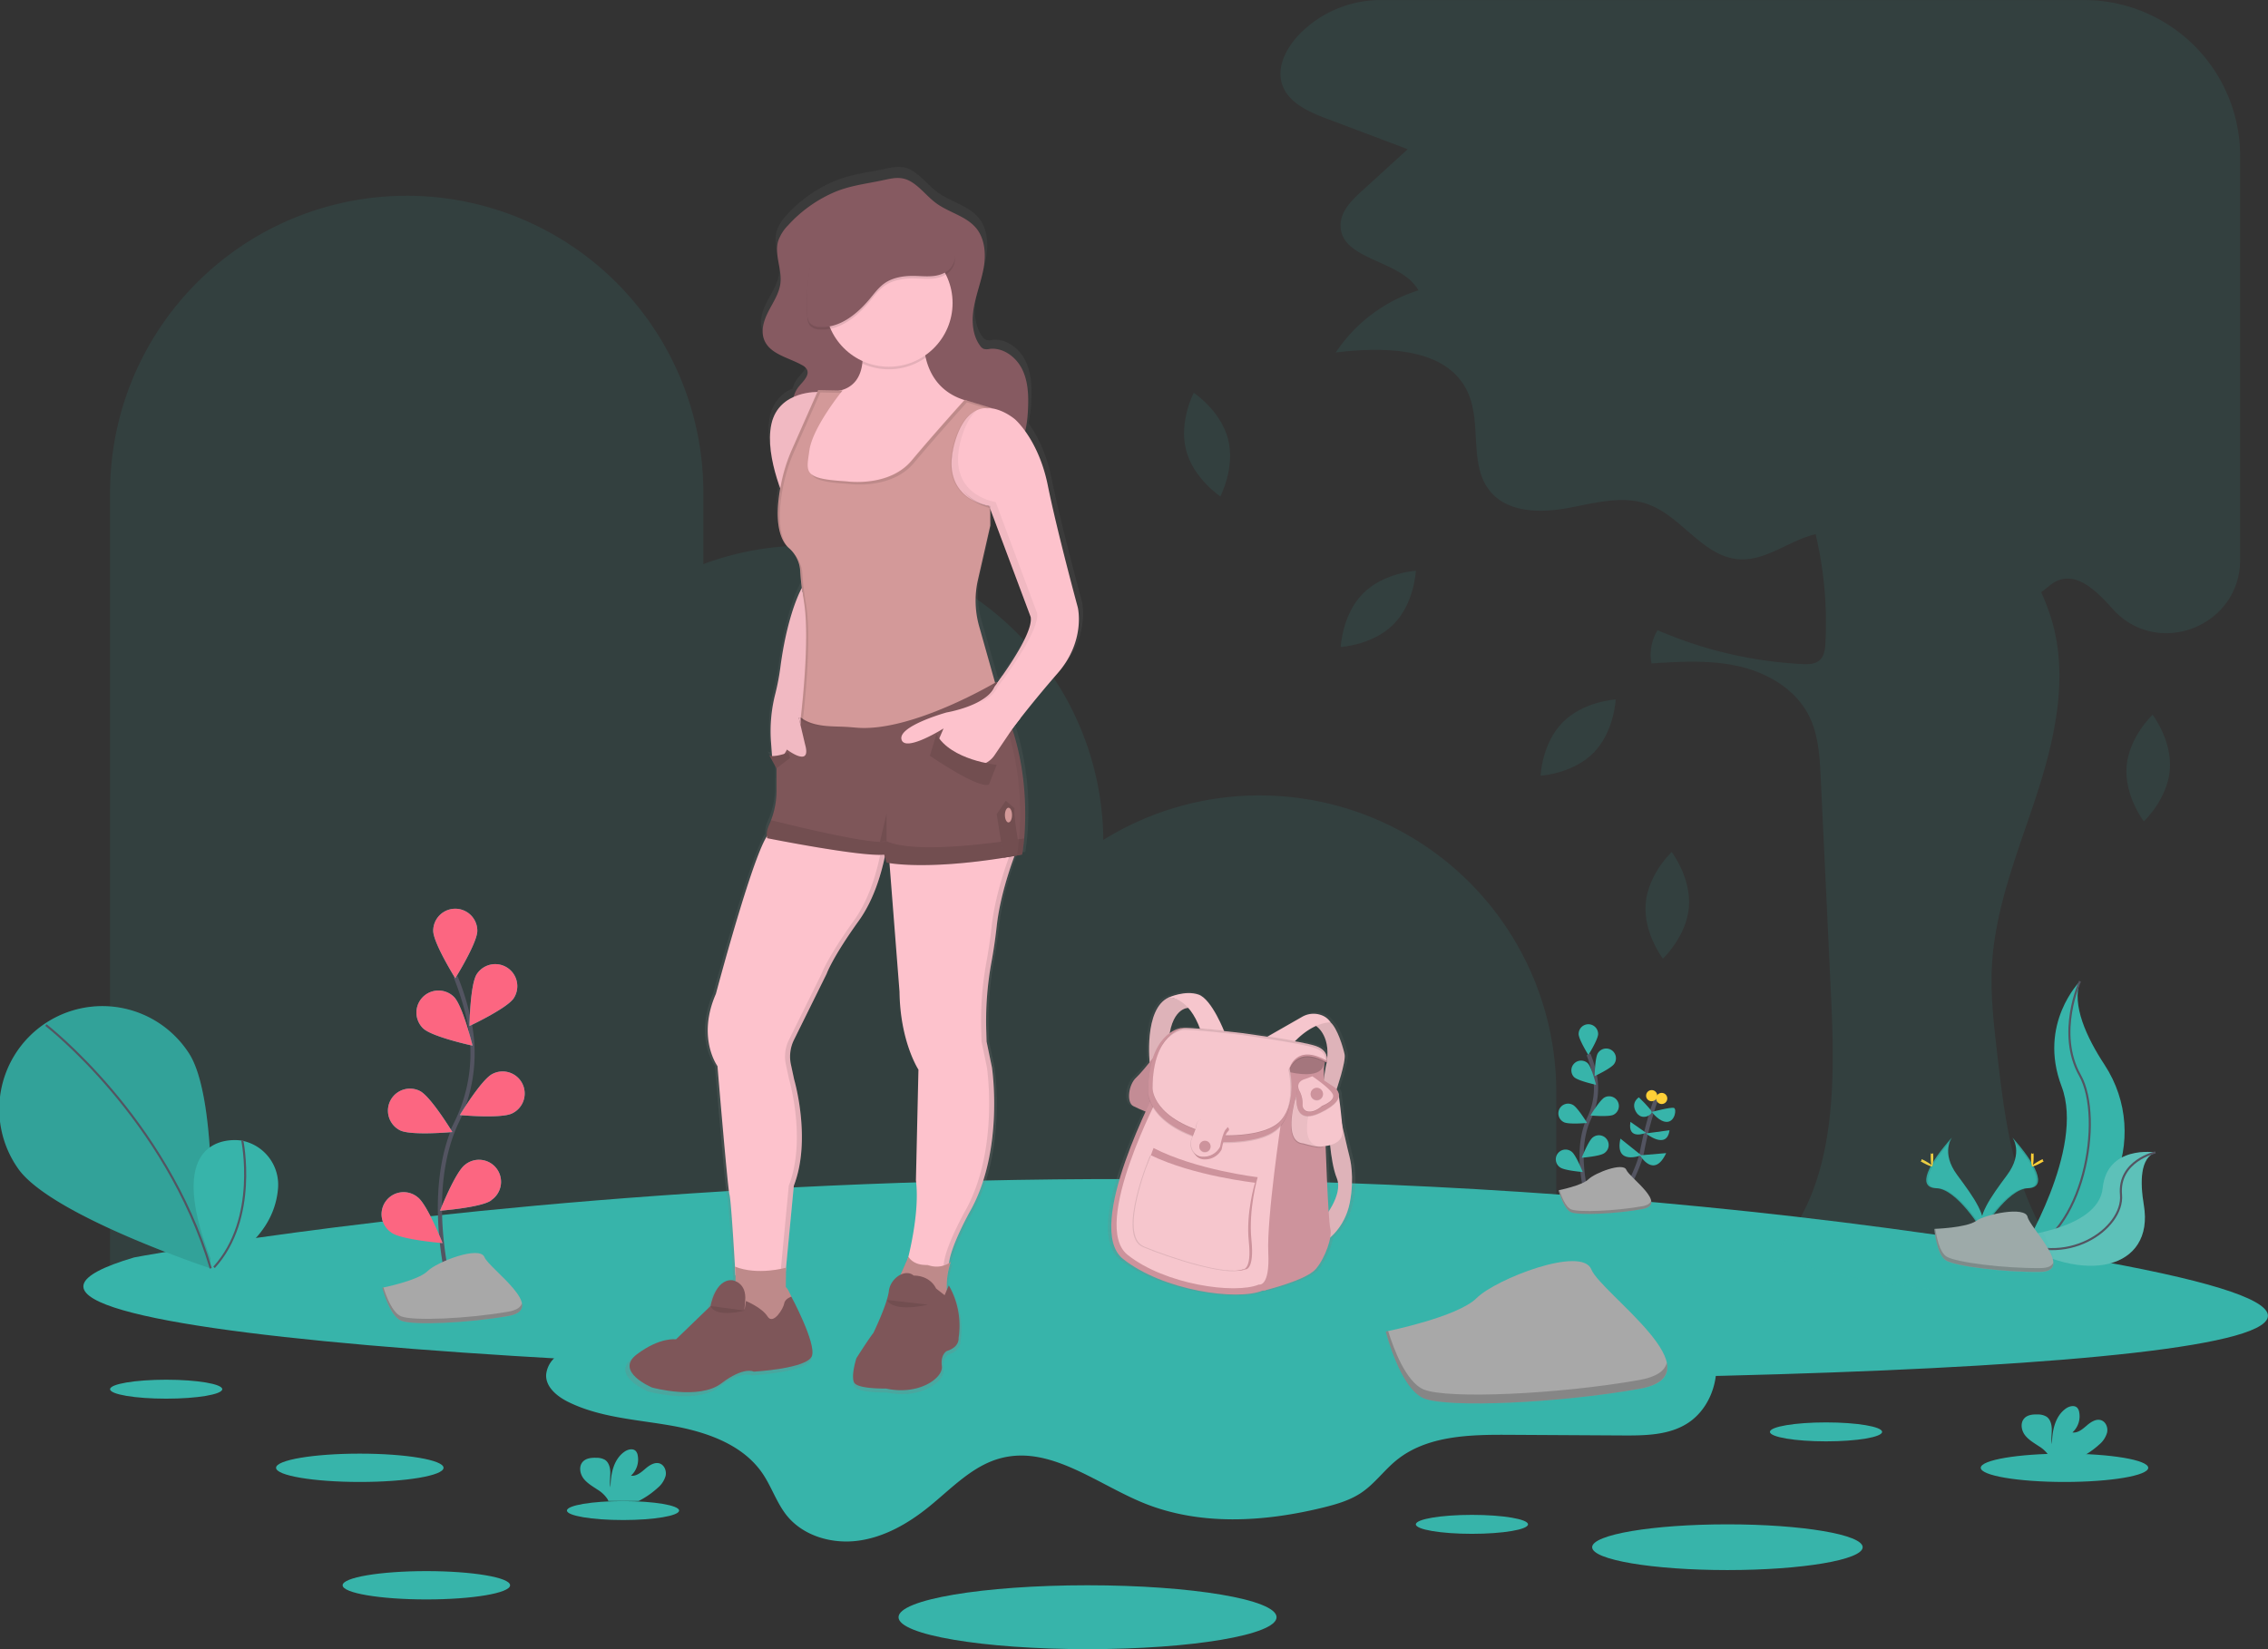 <svg id="6d8c951e-08f3-4e9b-9bbb-c5bd07483b7d" data-name="Layer 1" xmlns="http://www.w3.org/2000/svg" xmlns:xlink="http://www.w3.org/1999/xlink" width="1089.05" height="792.04" viewBox="0 0 1089.05 792.04"><rect x="0" y="0" width="1089.05" height="792.04" fill="#333333" stroke="none"/><defs><linearGradient id="dc384eb3-1ab8-4ed8-85c9-3c05fb4364da" x1="363.23" y1="724.55" x2="363.23" y2="134.03" gradientTransform="matrix(-1, 0, 0, 1, 828.87, 0)" gradientUnits="userSpaceOnUse"><stop offset="0" stop-color="gray" stop-opacity="0.25"/><stop offset="0.54" stop-color="gray" stop-opacity="0.12"/><stop offset="1" stop-color="gray" stop-opacity="0.1"/></linearGradient><linearGradient id="fe70a47d-0b65-4156-9878-337bc12fa6de" x1="646.9" y1="676.21" x2="646.9" y2="530.17" gradientTransform="matrix(1, 0, 0, 1, 0, 0)" xlink:href="#dc384eb3-1ab8-4ed8-85c9-3c05fb4364da"/></defs><title>exploring</title><path d="M660.34,436h0a141.82,141.82,0,0,0-75.07,21.37A142.43,142.43,0,0,0,442.85,316h0a142.06,142.06,0,0,0-49.64,8.9V290.43A142.43,142.43,0,0,0,250.77,148h0A142.43,142.43,0,0,0,108.34,290.43v378H802.77v-90A142.43,142.43,0,0,0,660.34,436Z" transform="translate(-55.48 -53.98)" fill="#37b4aa" opacity="0.1"/><path d="M821.67,651.45s20-31.35,22.36-44.74A172.59,172.59,0,0,1,851,581" transform="translate(-55.48 -53.98)" fill="none" stroke="#535461" stroke-miterlimit="10" stroke-width="2"/><path d="M855.54,607.78,843,608.85S849.65,620.36,855.54,607.78Z" transform="translate(-55.48 -53.98)" fill="#37b4aa"/><path d="M833.58,600.82l10,8S830.64,613.94,833.58,600.82Z" transform="translate(-55.48 -53.98)" fill="#37b4aa"/><path d="M857.15,596.8l-11.33,1.52S855.81,606.44,857.15,596.8Z" transform="translate(-55.48 -53.98)" fill="#37b4aa"/><path d="M838.4,592.78l7.48,5.25S836.8,601.89,838.4,592.78Z" transform="translate(-55.48 -53.98)" fill="#37b4aa"/><path d="M848.66,588s9.29-2.46,10.63-1.92.54,6.42-3.21,6.69S848.66,588,848.66,588Z" transform="translate(-55.48 -53.98)" fill="#37b4aa"/><path d="M842.42,581s5.89,5.62,6.16,7-4.82,4.55-7.5,0S842.42,581,842.42,581Z" transform="translate(-55.48 -53.98)" fill="#37b4aa"/><circle cx="797.92" cy="527.55" r="2.68" fill="#ffd037"/><circle cx="793.1" cy="526.21" r="2.68" fill="#ffd037"/><path d="M709.89,339.1c-10,10.11-10.61,25.61-10.61,25.61s15.49-.88,25.45-11,10.61-25.61,10.61-25.61S719.85,329,709.89,339.1Z" transform="translate(-55.48 -53.98)" fill="#37b4aa" opacity="0.1"/><path d="M625,270.09c3.53,13.75,16.47,22.3,16.47,22.3s7.23-13.73,3.71-27.48-16.48-22.29-16.48-22.29S621.5,256.35,625,270.09Z" transform="translate(-55.48 -53.98)" fill="#37b4aa" opacity="0.1"/><path d="M805.85,400.9c-10,10.11-10.62,25.61-10.62,25.61s15.49-.88,25.45-11,10.62-25.61,10.62-25.61S815.81,390.79,805.85,400.9Z" transform="translate(-55.48 -53.98)" fill="#37b4aa" opacity="0.1"/><path d="M845.7,487.92c-1.16,14.14,8.27,26.46,8.27,26.46s11.33-10.61,12.49-24.75-8.27-26.46-8.27-26.46S846.86,473.78,845.7,487.92Z" transform="translate(-55.48 -53.98)" fill="#37b4aa" opacity="0.1"/><path d="M1076.63,422c-1.16,14.14,8.28,26.46,8.28,26.46s11.32-10.61,12.48-24.75-8.27-26.46-8.27-26.46S1077.79,407.88,1076.63,422Z" transform="translate(-55.48 -53.98)" fill="#37b4aa" opacity="0.1"/><path d="M119.93,657.87s444.33-84.68,934,0S-123.37,729.56,119.93,657.87Z" transform="translate(-55.48 -53.98)" fill="#37b4aa"/><path d="M366.22,671.67c.79,10.12-9.08,17.77-18.52,21.48s-20.21,6-26.72,13.76a12.63,12.63,0,0,0-3.25,7.26c-.3,5.93,5.22,10.43,10.53,13.07,15.2,7.54,32.67,8.46,49.38,11.39s34.31,8.88,43.91,22.87C426,768,428.42,775.85,433.41,782c8,9.77,21.71,13.61,34.21,11.92s23.9-8.22,33.72-16.14c11-8.87,21.14-20,34.83-23.52,23.56-6.11,45.58,12.14,68.09,21.42,27.18,11.2,58.14,9.32,86.69,2.29,6.4-1.58,12.88-3.46,18.33-7.17,6.29-4.27,10.8-10.67,16.69-15.47,14.62-11.92,35.17-12.37,54-12.26l54.69.31c10.81.06,22.33-.08,31.37-6,9.27-6.08,14.17-17.66,13.58-28.73s-6.14-21.51-13.91-29.42c-17.27-17.58-43.33-22.58-67.75-26C680.43,637,561.25,638.33,442.59,639.68c-19.85.23-39.8.44-59.5,3.19-4.89.68-25.26,1.69-27.18,6.88C354.1,654.63,365.75,665.64,366.22,671.67Z" transform="translate(-55.48 -53.98)" fill="#37b4aa"/><ellipse cx="172.77" cy="704.93" rx="40.21" ry="6.8" fill="#37b4aa"/><ellipse cx="204.73" cy="761.35" rx="40.21" ry="6.8" fill="#37b4aa"/><ellipse cx="79.79" cy="667.18" rx="26.93" ry="4.55" fill="#37b4aa"/><ellipse cx="299.16" cy="725.47" rx="26.93" ry="4.55" fill="#37b4aa"/><ellipse cx="876.82" cy="687.68" rx="26.93" ry="4.55" fill="#37b4aa"/><ellipse cx="706.79" cy="732.09" rx="26.93" ry="4.55" fill="#37b4aa"/><ellipse cx="991.33" cy="704.93" rx="40.21" ry="6.8" fill="#37b4aa"/><ellipse cx="829.47" cy="743.07" rx="64.95" ry="10.98" fill="#37b4aa"/><ellipse cx="522.22" cy="776.69" rx="90.76" ry="15.34" fill="#37b4aa"/><path d="M1054.26,525.23s-20.33,20.33-8.85,50.49-19.68,80.34-19.68,80.34l1-.16c41.75-7.37,62.5-55.13,39.28-90.6C1057.34,552.11,1050.25,536.64,1054.26,525.23Z" transform="translate(-55.48 -53.98)" fill="#37b4aa"/><path d="M1054.26,525.23s-11.47,24.92,0,45.25,2,77.38-28.53,85.58" transform="translate(-55.48 -53.98)" fill="none" stroke="#535461" stroke-miterlimit="10"/><path d="M1090.47,607.45s-23.2-3.69-25.31,17.1-44.61,23.67-44.61,23.67l.8.53c35.08,23,68.62,14.67,63.57-15.91C1083,621.47,1083.19,610.05,1090.47,607.45Z" transform="translate(-55.48 -53.98)" fill="#37b4aa"/><path d="M1090.47,607.45s-23.2-3.69-25.31,17.1-44.61,23.67-44.61,23.67l.8.53c35.08,23,68.62,14.67,63.57-15.91C1083,621.47,1083.19,610.05,1090.47,607.45Z" transform="translate(-55.48 -53.98)" fill="#f5f5f5" opacity="0.2"/><path d="M1090.47,607.45s-18,4-16.53,20.33-26.74,36-53.39,20.44" transform="translate(-55.48 -53.98)" fill="none" stroke="#535461" stroke-miterlimit="10"/><path d="M817.38,627.68s-6.21-21.08,1.16-36.6a33.27,33.27,0,0,0,2.7-20.89,56.7,56.7,0,0,0-3-9.81" transform="translate(-55.48 -53.98)" fill="none" stroke="#535461" stroke-miterlimit="10" stroke-width="2"/><path d="M822.87,550.57c0,2.59-4.68,10.08-4.68,10.08s-4.68-7.49-4.68-10.08a4.68,4.68,0,1,1,9.36,0Z" transform="translate(-55.48 -53.98)" fill="#37b4aa"/><path d="M830.6,564.89c-1.4,2.17-9.4,5.91-9.4,5.91s.14-8.83,1.55-11a4.68,4.68,0,1,1,7.85,5.09Z" transform="translate(-55.48 -53.98)" fill="#37b4aa"/><path d="M830.26,589.35c-2.3,1.16-11.1.36-11.1.36s4.58-7.56,6.89-8.72a4.68,4.68,0,0,1,4.21,8.36Z" transform="translate(-55.48 -53.98)" fill="#37b4aa"/><path d="M825.84,607.79C823.76,609.33,815,610,815,610s3.24-8.22,5.32-9.76a4.68,4.68,0,1,1,5.56,7.52Z" transform="translate(-55.48 -53.98)" fill="#37b4aa"/><path d="M811.37,571.3c1.86,1.8,10.49,3.67,10.49,3.67s-2.11-8.58-4-10.38a4.68,4.68,0,0,0-6.52,6.71Z" transform="translate(-55.48 -53.98)" fill="#37b4aa"/><path d="M806.47,592.94c2.31,1.17,11.11.36,11.11.36s-4.59-7.55-6.89-8.71a4.68,4.68,0,1,0-4.22,8.35Z" transform="translate(-55.48 -53.98)" fill="#37b4aa"/><path d="M804.6,614.63c2.08,1.54,10.88,2.23,10.88,2.23s-3.24-8.21-5.32-9.75a4.68,4.68,0,1,0-5.56,7.52Z" transform="translate(-55.48 -53.98)" fill="#37b4aa"/><path d="M803.87,625.63s11.35-2.27,14.37-5.29,16.65-8.33,18.16-4.54,20.42,16.64,7.56,18.91-30.26,3-34,1.51S803.87,625.63,803.87,625.63Z" transform="translate(-55.48 -53.98)" fill="#a8a8a8"/><path d="M844,633.3c-12.86,2.27-30.26,3-34,1.52-2.88-1.16-4.88-6.69-5.67-9.27l-.38.08s2.27,9.08,6,10.59,21.18.76,34-1.51c3.72-.66,4.78-2.19,4.38-4.14C848,631.84,846.73,632.82,844,633.3Z" transform="translate(-55.48 -53.98)" opacity="0.2"/><path d="M720.9,693.48s34.43-6.89,43.62-16.07,50.5-25.26,55.09-13.78,62,50.51,23,57.39-91.83,9.19-103.31,4.59S720.9,693.48,720.9,693.48Z" transform="translate(-55.48 -53.98)" fill="#a8a8a8"/><path d="M842.57,716.76c-39,6.89-91.83,9.18-103.31,4.59-8.74-3.5-14.81-20.3-17.21-28.11l-1.15.24s6.89,27.54,18.36,32.13,64.28,2.3,103.31-4.59c11.26-2,14.48-6.65,13.27-12.56C854.88,712.31,851,715.28,842.57,716.76Z" transform="translate(-55.48 -53.98)" opacity="0.2"/><path d="M145.94,559.43c15.33,22.63,10.44,103.64,10.44,103.64s-77-25.5-92.38-48.13a49.49,49.49,0,1,1,81.94-55.51Z" transform="translate(-55.48 -53.98)" fill="#37b4aa"/><path d="M145.94,559.43c15.33,22.63,10.44,103.64,10.44,103.64s-77-25.5-92.38-48.13a49.49,49.49,0,1,1,81.94-55.51Z" transform="translate(-55.48 -53.98)" opacity="0.1"/><path d="M77.51,546.27s57.74,44.57,79.17,116.86" transform="translate(-55.48 -53.98)" fill="none" stroke="#535461" stroke-miterlimit="10"/><path d="M171.22,601.73s-41-7-12.95,60.91c0,0,28.49-10.86,30.71-37.88a21.56,21.56,0,0,0-17.15-22.92Z" transform="translate(-55.48 -53.98)" fill="#37b4aa"/><path d="M171.82,601.65s7.82,37.56-13.55,61" transform="translate(-55.48 -53.98)" fill="none" stroke="#535461" stroke-miterlimit="10"/><path d="M1021.79,600.3s5.49,7.19-2.54,18-14.65,20-12,26.77c0,0,12.11-20.15,22-20.43S1032.63,612.42,1021.79,600.3Z" transform="translate(-55.48 -53.98)" fill="#37b4aa"/><path d="M1021.79,600.3a9.25,9.25,0,0,1,1.12,2.26c9.62,11.3,14.74,21.85,5.5,22.11-8.62.25-19,15.65-21.43,19.54a9.3,9.3,0,0,0,.3.89s12.11-20.15,22-20.43S1032.63,612.42,1021.79,600.3Z" transform="translate(-55.48 -53.98)" opacity="0.1"/><path d="M1032,609.46c0,2.53-.29,4.58-.64,4.58s-.63-2-.63-4.58.36-1.34.71-1.34S1032,606.93,1032,609.46Z" transform="translate(-55.48 -53.98)" fill="#ffd037"/><path d="M1035.5,612.48c-2.22,1.21-4.15,1.94-4.32,1.63s1.5-1.53,3.72-2.74,1.34-.33,1.51,0S1037.72,611.27,1035.5,612.48Z" transform="translate(-55.48 -53.98)" fill="#ffd037"/><path d="M992.77,600.3s-5.49,7.19,2.53,18,14.65,20,12,26.77c0,0-12.12-20.15-22-20.43S981.92,612.42,992.77,600.3Z" transform="translate(-55.48 -53.98)" fill="#37b4aa"/><path d="M992.77,600.3a8.83,8.83,0,0,0-1.12,2.26c-9.62,11.3-14.75,21.85-5.5,22.11,8.61.25,19,15.65,21.42,19.54a9.24,9.24,0,0,1-.29.89s-12.12-20.15-22-20.43S981.92,612.42,992.77,600.3Z" transform="translate(-55.48 -53.98)" opacity="0.1"/><path d="M982.56,609.46c0,2.53.28,4.58.63,4.58s.63-2,.63-4.58-.35-1.34-.7-1.34S982.56,606.93,982.56,609.46Z" transform="translate(-55.48 -53.98)" fill="#ffd037"/><path d="M979.05,612.48c2.22,1.21,4.16,1.94,4.33,1.63s-1.5-1.53-3.72-2.74-1.35-.33-1.51,0S976.83,611.27,979.05,612.48Z" transform="translate(-55.48 -53.98)" fill="#ffd037"/><path d="M984.31,644.16s15.36-.48,20-3.77,23.63-7.23,24.78-1.95,23.08,26.29,5.74,26.43-40.29-2.7-44.91-5.51S984.31,644.16,984.31,644.16Z" transform="translate(-55.48 -53.98)" fill="#a8a8a8"/><path d="M1035.12,663c-17.34.14-40.29-2.7-44.91-5.51-3.52-2.14-4.92-9.83-5.39-13.38l-.51,0s1,12.38,5.59,15.2,27.57,5.65,44.91,5.51c5,0,6.74-1.82,6.64-4.45C1040.75,662,1038.85,663,1035.12,663Z" transform="translate(-55.48 -53.98)" opacity="0.2"/><path d="M1063.43,747.8a11.64,11.64,0,0,0,3.83-5.79c.5-2.3-.48-5-2.68-5.89-2.46-.94-5.08.76-7.08,2.49s-4.27,3.68-6.88,3.32a10.5,10.5,0,0,0,3.24-9.81,4.11,4.11,0,0,0-.9-2c-1.37-1.45-3.84-.83-5.48.32-5.2,3.66-6.65,10.72-6.68,17.08-.52-2.29-.08-4.68-.09-7s-.66-5-2.65-6.23a8,8,0,0,0-4-1c-2.34-.08-5,.15-6.54,1.86-2,2.13-1.47,5.69.25,8s4.35,3.8,6.77,5.42a15.13,15.13,0,0,1,4.84,4.61,5.06,5.06,0,0,1,.35.82h14.66A40.73,40.73,0,0,0,1063.43,747.8Z" transform="translate(-55.48 -53.98)" fill="#37b4aa"/><path d="M371.26,768.57a11.73,11.73,0,0,0,3.84-5.79c.49-2.29-.49-5-2.68-5.89-2.46-.94-5.09.77-7.08,2.49s-4.28,3.69-6.89,3.32a10.47,10.47,0,0,0,3.24-9.81,4.12,4.12,0,0,0-.9-2c-1.37-1.46-3.84-.84-5.48.31-5.2,3.66-6.65,10.73-6.67,17.08-.53-2.29-.09-4.68-.1-7s-.66-5-2.64-6.23a8,8,0,0,0-4-.94c-2.34-.09-4.94.15-6.54,1.86-2,2.12-1.47,5.68.26,8s4.35,3.81,6.76,5.42a15,15,0,0,1,4.84,4.61,4.83,4.83,0,0,1,.36.83H362.2A40.77,40.77,0,0,0,371.26,768.57Z" transform="translate(-55.48 -53.98)" fill="#37b4aa"/><path d="M272.26,675.45s-14.06-47.71,2.63-82.83a75.4,75.4,0,0,0,6.1-47.27,127.26,127.26,0,0,0-6.7-22.19" transform="translate(-55.48 -53.98)" fill="none" stroke="#535461" stroke-miterlimit="10" stroke-width="2"/><path d="M284.68,501c0,5.84-10.59,22.8-10.59,22.8s-10.59-17-10.59-22.8a10.59,10.59,0,0,1,21.18,0Z" transform="translate(-55.48 -53.98)" fill="#37b4aa"/><path d="M302.18,533.36c-3.18,4.9-21.28,13.38-21.28,13.38s.32-20,3.5-24.89a10.59,10.59,0,1,1,17.78,11.51Z" transform="translate(-55.48 -53.98)" fill="#37b4aa"/><path d="M301.41,588.7c-5.22,2.63-25.13.81-25.13.81s10.38-17.08,15.6-19.72a10.59,10.59,0,1,1,9.53,18.91Z" transform="translate(-55.48 -53.98)" fill="#37b4aa"/><path d="M291.4,630.45c-4.7,3.47-24.63,5-24.63,5s7.34-18.59,12-22.07a10.59,10.59,0,1,1,12.59,17Z" transform="translate(-55.48 -53.98)" fill="#37b4aa"/><path d="M258.67,547.87c4.19,4.08,23.73,8.3,23.73,8.3s-4.79-19.41-9-23.48a10.58,10.58,0,1,0-14.75,15.18Z" transform="translate(-55.48 -53.98)" fill="#37b4aa"/><path d="M247.58,596.84c5.22,2.64,25.13.82,25.13.82s-10.38-17.09-15.6-19.72a10.58,10.58,0,1,0-9.53,18.9Z" transform="translate(-55.48 -53.98)" fill="#37b4aa"/><path d="M243.34,645.92C248,649.4,268,651,268,651s-7.34-18.6-12-22.07a10.59,10.59,0,1,0-12.59,17Z" transform="translate(-55.48 -53.98)" fill="#37b4aa"/><path d="M284.68,501c0,5.84-10.59,22.8-10.59,22.8s-10.59-17-10.59-22.8a10.59,10.59,0,0,1,21.18,0Z" transform="translate(-55.48 -53.98)" fill="#fc6681"/><path d="M302.18,533.36c-3.18,4.9-21.28,13.38-21.28,13.38s.32-20,3.5-24.89a10.59,10.59,0,1,1,17.78,11.51Z" transform="translate(-55.48 -53.98)" fill="#fc6681"/><path d="M301.41,588.7c-5.22,2.63-25.13.81-25.13.81s10.38-17.08,15.6-19.72a10.59,10.59,0,1,1,9.53,18.91Z" transform="translate(-55.48 -53.98)" fill="#fc6681"/><path d="M291.4,630.45c-4.7,3.47-24.63,5-24.63,5s7.34-18.59,12-22.07a10.59,10.59,0,1,1,12.59,17Z" transform="translate(-55.48 -53.98)" fill="#fc6681"/><path d="M258.67,547.87c4.19,4.08,23.73,8.3,23.73,8.3s-4.79-19.41-9-23.48a10.58,10.58,0,1,0-14.75,15.18Z" transform="translate(-55.48 -53.98)" fill="#fc6681"/><path d="M247.58,596.84c5.22,2.64,25.13.82,25.13.82s-10.38-17.09-15.6-19.72a10.58,10.58,0,1,0-9.53,18.9Z" transform="translate(-55.48 -53.98)" fill="#fc6681"/><path d="M243.34,645.92C248,649.4,268,651,268,651s-7.34-18.6-12-22.07a10.59,10.59,0,1,0-12.59,17Z" transform="translate(-55.48 -53.98)" fill="#fc6681"/><path d="M239.05,672.44s17.11-3.4,21.67-7.93,25.1-12.46,27.38-6.79,30.8,24.91,11.41,28.31-45.63,4.53-51.34,2.27S239.05,672.44,239.05,672.44Z" transform="translate(-55.48 -53.98)" fill="#a8a8a8"/><path d="M299.51,683.93c-19.4,3.39-45.63,4.53-51.34,2.26-4.34-1.72-7.36-10-8.55-13.87l-.57.12s3.42,13.59,9.12,15.86,31.94,1.13,51.34-2.27c5.59-1,7.19-3.28,6.59-6.2C305.62,681.73,303.67,683.2,299.51,683.93Z" transform="translate(-55.48 -53.98)" opacity="0.2"/><path d="M1131.16,129V322.77c0,32.12-39.65,47.57-61.17,23.72l-.51-.56c-6.94-7.77-16.44-17.22-26-13.08-3,1.27-5.22,3.69-7.86,5.53a114.57,114.57,0,0,1,4.93,13c8.25,27.32,1.82,56.84-7,84s-20.08,54.06-21.59,82.57c-.72,13.69.85,27.39,2.41,41,3,25.86,6.07,52.22,16.88,75.9,5.92,13,14.29,26.06,12.52,40.19A408.78,408.78,0,0,1,906,657.54c30.86-31.07,30.82-80.37,28.76-124.11q-2.47-52.84-5-105.7c-.48-10.32-1.06-21-5.77-30.2C917.6,385,904.28,377.14,890.56,374s-28-2.29-42.07-1.4a22.53,22.53,0,0,1,2.93-15.95,200.58,200.58,0,0,0,69.29,16.25c3,.15,6.37.12,8.6-1.91s2.57-5.38,2.71-8.4a183.89,183.89,0,0,0-4.72-52.06c-.77.19-1.54.38-2.31.62-11.76,3.56-22.41,12.35-34.66,11.42-17.12-1.3-27.27-20.48-43.4-26.37-12.36-4.52-25.95-.53-38.9,1.82s-28.3,2.19-36.81-7.85c-10.74-12.68-4-32.79-11-47.89-9.89-21.5-39.83-21.9-63.33-19a74.5,74.5,0,0,1,39.69-29.86c-8.32-14.93-37.56-14.26-37.39-31.35.06-6.63,5.34-11.9,10.24-16.37l22-20.06-38.93-14.7c-8.72-3.29-18.46-7.61-21.37-16.46-2.84-8.68,2.32-18,8.74-24.51l.17-.16A54.56,54.56,0,0,1,718.74,54h337.43A75,75,0,0,1,1131.16,129Z" transform="translate(-55.48 -53.98)" fill="#37b4aa" opacity="0.1"/><path d="M366.76,722.28s22.91,6.29,33.95-2.07,15.82-5.67,15.82-5.67,26.31-1.46,28.47-7.67-10.09-28.81-10.09-28.82c-.88-1.95-2.14-4.55-2.72-4.55l.12-9.53h0l3.81-39.86c8.8-22.55.16-51.7.16-51.7l-1.57-7.23a18.14,18.14,0,0,1,1.49-12l16-32.15a47.75,47.75,0,0,1,3-6.15c1-1.84,2.33-4.11,4-6.83.49-.77,1-1.59,1.56-2.44,1.94-3,4.29-6.42,7.12-10.35,7.08-9.8,10.8-22,12.72-31.1l.85,2.83h0l.14,0h0l.23,0h0l.32.06h.06l.41.06h.08l.08,0,4.91,62.54c.31,24.39,9.26,37.89,9.26,37.89l-1.24,53.84c1.69,13-2,30.27-3.69,37.16l-3.88,8.74a10.52,10.52,0,0,0-5.7,7.94c-.77,6.45-7.56,20.35-7.56,20.35C472.39,699,466.68,708,466.68,708s-2.78,8.59-1.08,11.81,15.58,2.92,15.58,2.92c15.9,3.52,28.09-5.07,27.32-10.9s2.46-7.36,2.46-7.36c6.33-2,5.71-6.29,5.71-6.29a39.35,39.35,0,0,0-4.78-25.62l-1,2.32a35,35,0,0,1,1.91-13.67c-.2.14-.39.28-.59.4l-.18.12-.06,0c1-8.79,10.24-25.09,10.24-25.09,17-29.76,10.8-70.11,10.8-70.11L530.41,554l-.15-4.74a158,158,0,0,1,2.51-33.78c.91-4.93,1.85-10.89,2.58-17.47,1.52-13.88,6.44-28.2,8.7-34.26l.68-.12.09,0,2.8-.49.18,0s.54-2.93,1-7.92c.27-3.18.49-7.21.49-11.84a133.05,133.05,0,0,0-6.32-41.23l.5-.74s1.22-1.64,3.43-4.49v0c4.08-5.17,10.41-13,18.23-21.91,14-15.95,9.87-32.11,9.87-32.11s-10.08-37-14.61-59.32c-2.57-12.68-7.41-21.32-11.11-26.42a52,52,0,0,0,1.4-10.71c.31-6.6.07-13.48-2.89-19.4s-9.29-10.62-15.89-9.82a6.1,6.1,0,0,1-2.85,0,4.29,4.29,0,0,1-1.87-1.64c-3.87-5.32-4.12-12.48-2.92-18.94s3.68-12.64,4.78-19.12.61-13.67-3.52-18.8c-4.84-6-13.29-7.72-19.59-12.24-4.42-3.18-7.74-7.75-12.4-10.56s-9-1.75-14.09-.68c-8.52,1.79-16.61,2.61-24.66,6.28a65.63,65.63,0,0,0-21.5,15.63,20.52,20.52,0,0,0-4.79,7.57c-2,6.62,1.91,13.68,1.09,20.54-.58,4.86-3.45,9.1-5.73,13.44s-4,9.5-2.22,14.06c2.8,7.09,12,8.6,18.62,12.38a5.63,5.63,0,0,1,2.21,1.91c1.64,2.87-1.72,5.85-3.83,8.4a12.66,12.66,0,0,0-2.51,5.09,18.21,18.21,0,0,0-10.9,13.16c-2.26,10.1,1.21,22.85,4.27,31.27-3.34,18.77,1,26.17,4.2,29a16,16,0,0,1,5.58,11l0,.35c.21,3.42.57,6.81,1.05,10.2h0c-.11-.79-.22-1.63-.28-2-2.62,4.85-7.6,17.22-10.41,38a114.27,114.27,0,0,1-2.54,13.25,72.69,72.69,0,0,0-2.13,23.69l.51,6.75a2,2,0,0,1-1.36-.45l3.52,6.45V432a40.16,40.16,0,0,1-2.67,14.34c-.25.67-.53,1.33-.82,2a11.67,11.67,0,0,0-1.18,5.9C415.37,465.81,398,530.84,398,530.84c-9.42,21.32.77,35.13.77,35.13s4.94,59.37,5.86,62.43,2.93,39.27,2.93,39.27h0c0,1,0,1.94,0,2.88a7.2,7.2,0,0,0-1.71-.5c-8.26-.46-10.5,12.58-10.5,12.58l-16.89,16.18s-7.72-1.3-19.06,7.21S366.76,722.28,366.76,722.28ZM535.4,379.2l0-.18-.46.27h0l-.19.11-.09,0h0L526.8,352a45.53,45.53,0,0,1-.58-22.6l6-26.36h0V296.7l19.13,51C552.62,354.53,541.26,371.18,535.4,379.2Z" transform="translate(-55.48 -53.98)" fill="url(#dc384eb3-1ab8-4ed8-85c9-3c05fb4364da)"/><path d="M543.77,462.1s-7.73,18.78-9.7,36.81c-.71,6.49-1.63,12.38-2.53,17.25a156.72,156.72,0,0,0-2.46,33.36l.14,4.69,2.58,12.42s6.06,39.84-10.6,69.23c0,0-9.85,17.57-10.15,25.91l-6.67,2.57-13.48-3.79s6.51-23.33,4.39-39.69l1.21-53.17s-8.78-13.33-9.09-37.42l-5.15-66Z" transform="translate(-55.48 -53.98)" fill="#fdc2cc"/><path d="M482.26,452.71s-1.66,25.75-14.39,43.47-15.44,25.45-15.44,25.45l-15.69,31.75a18.13,18.13,0,0,0-1.47,11.86l1.54,7.14s8.49,28.79-.15,51.06l-4.09,43H408.64s-2-35.75-2.88-38.78S400,566,400,566s-10-13.63-.76-34.69c0,0,20.91-78.78,26.51-77.41S482.26,452.71,482.26,452.71Z" transform="translate(-55.48 -53.98)" fill="#fdc2cc"/><g opacity="0.1"><path d="M434.39,572.38l-1.54-7.14a18.07,18.07,0,0,1,1.47-11.86L450,521.63s2.72-7.72,15.45-25.45c12.23-17,14.24-41.48,14.38-43.36l2.43-.11s-1.66,25.75-14.39,43.47-15.44,25.45-15.44,25.45l-15.69,31.75a18.13,18.13,0,0,0-1.47,11.86l1.54,7.14s8.49,28.79-.15,51.06l-4.09,43h-2.42l4.09-43C442.87,601.17,434.39,572.38,434.39,572.38Z" transform="translate(-55.48 -53.98)"/></g><path d="M508.62,661.77c.3-8.34,10.15-25.91,10.15-25.91,16.67-29.39,10.61-69.23,10.61-69.23l-2.58-12.42-.15-4.69a157.38,157.38,0,0,1,2.47-33.36c.89-4.87,1.82-10.76,2.53-17.25,1.89-17.36,9.12-35.41,9.66-36.73l2.46-.08s-7.73,18.78-9.7,36.81c-.71,6.49-1.63,12.38-2.53,17.25a156.72,156.72,0,0,0-2.46,33.36l.14,4.69,2.58,12.42s6.06,39.84-10.6,69.23c0,0-9.85,17.57-10.15,25.91l-6.67,2.57L503,664Z" transform="translate(-55.48 -53.98)" opacity="0.1"/><path d="M500.9,661.46A11.58,11.58,0,0,0,512,660.1a35.59,35.59,0,0,0-.9,20c2.72,10.9-25.46-8.79-25.46-8.79l6.07-13.75S493.93,661.92,500.9,661.46Z" transform="translate(-55.48 -53.98)" fill="#d39999"/><path d="M503,662.07a11.24,11.24,0,0,0,8.95-2,35.59,35.59,0,0,0-.9,20c2.72,10.9-25.46-8.79-25.46-8.79l6.07-13.75s1.75,3.35,6.88,3.87C500,661.58,501.52,661.79,503,662.07Z" transform="translate(-55.48 -53.98)" opacity="0.1"/><polygon points="381.49 352.61 393.26 352.61 393.26 285.81 384.43 284.22 381.49 352.61" fill="#fdc2cc"/><polygon points="381.49 352.61 393.26 352.61 393.26 285.81 384.43 284.22 381.49 352.61" opacity="0.05"/><path d="M494.23,666.61s7.42-.45,10.76,6.21l4.09,3.19,2-4.7a39.05,39.05,0,0,1,4.69,25.3s.61,4.24-5.6,6.21c0,0-3.18,1.52-2.43,7.27s-11.21,14.24-26.81,10.76c0,0-13.64.3-15.3-2.88s1.06-11.67,1.06-11.67,5.6-8.88,8.18-12.17c0,0,6.66-13.73,7.42-20.09S490.29,663.13,494.23,666.61Z" transform="translate(-55.48 -53.98)" fill="#7e5659"/><path d="M432.8,672.22l.12-9.41s-13.55,3.88-24.52-.51c0,0,.92,9.46-.6,10.75s5.08,13.48,5.08,13.48l7.37,7.73,12.67-4.62,3.44-10.83S433.71,672.22,432.8,672.22Z" transform="translate(-55.48 -53.98)" fill="#d39999"/><path d="M432.8,672.22l.12-9.41s-13.55,3.88-24.52-.51c0,0,.92,9.46-.6,10.75s5.08,13.48,5.08,13.48l7.37,7.73,12.67-4.62,3.44-10.83S433.71,672.22,432.8,672.22Z" transform="translate(-55.48 -53.98)" opacity="0.1"/><path d="M407,668.81s7.2.83,6.29,10,.38,0,.38,0,7.65,3.1,10.37,7.42,7.65-3.86,8-6.21,3.43-3.31,3.43-3.31,12,22.32,9.9,28.46-27.95,7.57-27.95,7.57-4.69-2.65-15.53,5.61-33.32,2-33.32,2-18.33-7.65-7.2-16,18.71-7.13,18.71-7.13l16.59-16S398.86,668.36,407,668.81Z" transform="translate(-55.48 -53.98)" fill="#7e5659"/><path d="M493,141.27c4.58,2.77,7.84,7.29,12.18,10.42,6.18,4.47,14.47,6.13,19.23,12.09,4,5.07,4.53,12.17,3.45,18.57s-3.51,12.5-4.69,18.88-.93,13.45,2.87,18.7a4.15,4.15,0,0,0,1.83,1.62,6,6,0,0,0,2.8,0c6.48-.78,12.69,3.85,15.6,9.7s3.14,12.64,2.84,19.16c-.25,5.35-.85,10.81-3.2,15.62-4,8.18-12.35,13.24-20.59,17.11a159.08,159.08,0,0,1-16.44,6.64c-3.84,1.31-7.91,2.48-11.91,1.79-6.85-1.18-11.7-7.4-18.2-9.85-5.33-2-11.24-1.28-16.91-.78-4.83.42-10.36.42-13.68-3.11-4.27-4.54-2.35-11.85-.17-17.68a12.6,12.6,0,0,1-8.9-20.58c2.07-2.52,5.36-5.46,3.75-8.3a5.58,5.58,0,0,0-2.16-1.89c-6.54-3.73-15.53-5.22-18.28-12.22-1.77-4.51-.05-9.6,2.18-13.89s5.05-8.47,5.62-13.27c.81-6.78-3-13.75-1.07-20.29a20.34,20.34,0,0,1,4.7-7.47,64.68,64.68,0,0,1,21.11-15.44c7.91-3.62,15.85-4.43,24.21-6.2C484.11,139.54,488.26,138.41,493,141.27Z" transform="translate(-55.48 -53.98)" fill="#865a61"/><path d="M448.73,242.23s-19.19-1-22.82,15.35,7.87,39.79,7.87,39.79Z" transform="translate(-55.48 -53.98)" fill="#fdc2cc"/><path d="M448.73,242.23s-19.19-1-22.82,15.35,7.87,39.79,7.87,39.79Z" transform="translate(-55.48 -53.98)" opacity="0.05"/><path d="M436.51,290.91l7.27,5.76,33.94,1.51,21.17-14.54,21.55-37c-13.18-3.36-18.5-12.45-20.48-21a45.92,45.92,0,0,1-.43-17.51s-34.54-17.88-30.3,10a37.23,37.23,0,0,1,.32,10.37c-2,16.34-17.87,13.27-17.87,13.27l-6.08,9.39-7,23Z" transform="translate(-55.48 -53.98)" fill="#fdc2cc"/><path d="M469.23,218.19a37.23,37.23,0,0,1,.32,10.37A30.63,30.63,0,0,0,500,225.71a45.92,45.92,0,0,1-.43-17.51S465,190.32,469.23,218.19Z" transform="translate(-55.48 -53.98)" opacity="0.1"/><circle cx="426.81" cy="145.53" r="30.6" fill="#fdc2cc"/><path d="M460.65,285.07c.73.05,1.47.12,2.2.19,4,.4,20.77,1.3,30.32-10.1,10.68-12.76,24.9-28.52,25.48-29.16a0,0,0,0,1,0,0l14.47,4.38s-11.45-4.08-19.08,17.22A22.11,22.11,0,0,0,521.54,293a23,23,0,0,0,9.46,4,.05.05,0,0,1,0,.05v9.35h0l-5.92,26a45.23,45.23,0,0,0,.56,22.32l9,31.9s0,0,0,.05c-1.36.94-57.37,39-94.78,12.73a0,0,0,0,1,0,0c.14-1.14,4.76-38.58,1.56-56.9a126.89,126.89,0,0,1-1.68-14.16c0-.12,0-.23,0-.35a16,16,0,0,0-5.48-10.83c-3.37-3-7.94-11-3.43-32.24a78.09,78.09,0,0,1,5-15.27l12.54-28.35a.05.05,0,0,1,.05,0l11.56.23a0,0,0,0,1,0,.07c-1,1.25-14.41,18-15.86,28.79C442.69,280.66,440.94,283.81,460.65,285.07Z" transform="translate(-55.48 -53.98)" fill="#d39999"/><path d="M542.86,255.36s11.31,9.7,15.75,31.71S573,345.65,573,345.65s4,16-9.7,31.71-22.82,28.08-22.82,28.08l-9,13.29a11.29,11.29,0,0,1-6.5,4.59c-4.12,1.09-10.43,1.87-15.91-1.13a9.27,9.27,0,0,1-4.05-11.7l1.95-4.65s-18.58,11.72-20.19,5.25,21.61-12.92,21.61-12.92,19.19-3.23,23-12.32c0,0,20.6-26.46,19-35.55L530.44,297s-24.76-3.28-16.27-31.23S542.86,255.36,542.86,255.36Z" transform="translate(-55.48 -53.98)" fill="#fdc2cc"/><path d="M423.89,456.54s45.45,9.09,56.15,7.88l1.15,3.84s17.26,3.86,56.25-2.33q3.82-.6,7.94-1.35l.91-.16s.54-2.89,1-7.82c.94-11.18,1.27-32.83-6.6-55l-6.57-20.2s-40.53,24.3-67.37,22.06c-2.39-.2-4.78-.39-7.17-.48-5.51-.2-14,0-19.58-4.44l-11.64,2V433.7a39.81,39.81,0,0,1-2.63,14.16c-.25.66-.51,1.31-.8,2C423.94,452,423.31,454.4,423.89,456.54Z" transform="translate(-55.48 -53.98)" fill="#7e5659"/><path d="M481.19,458v10.3s19.86,4.44,65.1-3.84c0,0,.54-2.89,1-7.82C533.36,458.83,495.08,464.19,481.19,458Z" transform="translate(-55.48 -53.98)" opacity="0.1"/><path d="M423.89,456.54s45.45,9.09,56.15,7.88l1.15,3.84V458c-5.17,2.14-42.13-6.76-55.51-10.1-.25.66-.51,1.31-.8,2C423.94,452,423.31,454.4,423.89,456.54Z" transform="translate(-55.48 -53.98)" opacity="0.1"/><path d="M534.07,445l3.37,20.9q3.82-.6,7.94-1.35c-1-6.11-3.35-20-2.72-22.38l-4.24-3.63Z" transform="translate(-55.48 -53.98)" fill="#7e5659"/><path d="M534.07,445l3.37,20.9q3.82-.6,7.94-1.35c-1-6.11-3.35-20-2.72-22.38l-4.24-3.63Z" transform="translate(-55.48 -53.98)" opacity="0.1"/><g opacity="0.05"><path d="M464.27,403.46c-2.39-.2-4.77-.39-7.17-.48-5.35-.19-13.53,0-19.1-4.1l1.95-.34c5.57,4.43,14.07,4.24,19.58,4.44,2.39.09,4.78.28,7.17.48.78.07,1.58.11,2.39.13A45.13,45.13,0,0,1,464.27,403.46Z" transform="translate(-55.48 -53.98)"/><path d="M535,465.93q3.83-.6,7.94-1.35l.91-.16s.53-2.89,1-7.82c.94-11.18,1.27-32.83-6.61-55l-6.18-19c1.32-.74,2-1.18,2-1.18l6.57,20.2c7.87,22.17,7.54,43.82,6.6,55-.41,4.93-1,7.82-1,7.82l-.91.16q-4.11.75-7.94,1.35c-18.21,2.89-31.68,3.59-40.87,3.51A256.12,256.12,0,0,0,535,465.93Z" transform="translate(-55.48 -53.98)"/><path d="M477.61,464.42l0,.11-1.31,0C476.81,464.49,477.23,464.46,477.61,464.42Z" transform="translate(-55.48 -53.98)"/></g><ellipse cx="484.25" cy="391.45" rx="1.71" ry="3.53" fill="#d39999"/><path d="M430.27,373.94c2.76-20.56,7.65-32.78,10.22-37.56.11.66.37,2.77.48,3.43.53,3,.07,6.79.23,10.61L438.63,397l3.44,14.54c3.23,11.51-8.74,2.42-8.74,2.42-2.48,5.46-7,4.85-7,4.85l-.62-8.34a72,72,0,0,1,2.09-23.4A113.57,113.57,0,0,0,430.27,373.94Z" transform="translate(-55.48 -53.98)" fill="#fdc2cc"/><path d="M430.27,373.94c2.76-20.56,7.65-32.78,10.22-37.56.11.66.37,2.77.48,3.43.53,3,.07,6.79.23,10.61L438.63,397l3.44,14.54c3.23,11.51-8.74,2.42-8.74,2.42-2.48,5.46-7,4.85-7,4.85l-.62-8.34a72,72,0,0,1,2.09-23.4A113.57,113.57,0,0,0,430.27,373.94Z" transform="translate(-55.48 -53.98)" opacity="0.05"/><path d="M545.38,399c-2.18,2.81-3.37,4.43-3.37,4.43l-9,13.29a11.27,11.27,0,0,1-6.49,4.59c-4.12,1.09-10.44,1.87-15.91-1.13a9.25,9.25,0,0,1-4.05-11.7l2-4.65s-18.58,11.72-20.2,5.26,21.61-12.93,21.61-12.93,19.19-3.23,23-12.32c0,0,1.68-2.16,4-5.45" transform="translate(-55.48 -53.98)" fill="#fdc2cc"/><path d="M534.07,421.3s-22-2.13-28.93-14.7L502,416.94s23,15.92,28.33,13.86Z" transform="translate(-55.48 -53.98)" fill="#7e5659"/><path d="M534.07,421.3s-22-2.13-28.93-14.7L502,416.94s23,15.92,28.33,13.86Z" transform="translate(-55.48 -53.98)" opacity="0.1"/><path d="M434.05,415.44s-7.69,2.72-9.2,1.21l3.46,6.36,6.53-5Z" transform="translate(-55.48 -53.98)" fill="#7e5659"/><path d="M434.05,415.44s-7.69,2.72-9.2,1.21l3.46,6.36,6.53-5Z" transform="translate(-55.48 -53.98)" opacity="0.1"/><polygon points="425.71 403.98 425.71 390.69 422.55 404.3 425.71 403.98" opacity="0.1"/><path d="M512.35,183.36c-1.85,2.6-5.07,3.93-8.24,4.34s-6.38.06-9.58,0c-5-.09-10.34.68-14.45,3.63-2.62,1.88-4.58,4.51-6.63,7-6.2,7.58-14.81,14.66-24.57,13.87a6.34,6.34,0,0,1-4.56-1.93,7.23,7.23,0,0,1-1.17-4.14,95.24,95.24,0,0,1,.59-18.72,39.23,39.23,0,0,1,2.84-11.16,37.74,37.74,0,0,1,6.79-9.71,41.6,41.6,0,0,1,11.87-9.51c4.57-2.27,9.92-3.25,14.84-1.91,5.84,1.59,10.4,6.16,16,8.52C502.43,166.35,519.34,173.5,512.35,183.36Z" transform="translate(-55.48 -53.98)" opacity="0.1"/><path d="M512.35,182.14c-1.85,2.61-5.07,3.93-8.24,4.35s-6.38.06-9.58,0c-5-.08-10.34.69-14.45,3.63-2.62,1.89-4.58,4.52-6.63,7-6.2,7.57-14.81,14.66-24.57,13.87a6.34,6.34,0,0,1-4.56-1.93,7.24,7.24,0,0,1-1.17-4.15,95.17,95.17,0,0,1,.59-18.71,39.23,39.23,0,0,1,2.84-11.16,37.74,37.74,0,0,1,6.79-9.71,41.6,41.6,0,0,1,11.87-9.51c4.57-2.27,9.92-3.25,14.84-1.91,5.84,1.59,10.4,6.16,16,8.52C502.43,165.13,519.34,172.29,512.35,182.14Z" transform="translate(-55.48 -53.98)" fill="#865a61"/><polygon points="384.47 344.56 384.39 348.22 383.57 344.72 384.47 344.56" fill="#fdc2cc"/><polygon points="384.47 344.56 384.39 348.22 383.57 344.72 384.47 344.56" opacity="0.05"/><g opacity="0.05"><path d="M517.29,263.82c-8.49,27.95,16.27,31.23,16.27,31.23l19.9,53.33c1.61,9.09-19,35.55-19,35.55-1.43,3.4-5,6-8.93,7.87a13.89,13.89,0,0,0,5.3-5.81s20.6-26.46,19-35.55l-19.89-53.33s-24.76-3.28-16.27-31.23c2.84-9.34,7-13.59,11.25-15.12C522,253.11,519.31,257.17,517.29,263.82Z" transform="translate(-55.48 -53.98)"/></g><g opacity="0.1"><path d="M517.7,289.22a21,21,0,0,0,4,3.8,22.89,22.89,0,0,0,9.46,4,0,0,0,0,1,0,0v1a22.83,22.83,0,0,1-8.59-3.81A21,21,0,0,1,517.7,289.22Z" transform="translate(-55.48 -53.98)"/><path d="M440.78,329.2c0,.12,0,.23,0,.35a124.85,124.85,0,0,0,1.68,14.16c3,17.29-.93,51.62-1.5,56.37-.32-.21-.64-.42-1-.64,0,0,0,0,0,0,.14-1.14,4.76-38.58,1.56-56.9a127.17,127.17,0,0,1-1.68-14.16c0-.12,0-.24,0-.35a15.47,15.47,0,0,0-2.69-7.67A15.69,15.69,0,0,1,440.78,329.2Z" transform="translate(-55.48 -53.98)"/><path d="M459.24,242.67l-9.81-.19a.05.05,0,0,0-.05,0l-12.54,28.35a77.87,77.87,0,0,0-5,15.27c-3.65,17.15-1.36,25.69,1.43,29.91-3.14-3.7-6.38-12.14-2.34-31.12a78.18,78.18,0,0,1,5-15.28l12.54-28.34a.05.05,0,0,1,0,0l11.56.22a0,0,0,0,1,0,.08C460,241.72,459.68,242.1,459.24,242.67Z" transform="translate(-55.48 -53.98)"/><path d="M533.15,250.36l.17,0Z" transform="translate(-55.48 -53.98)"/><path d="M529.55,250.21l-9.79-3h0c-.58.65-14.8,16.4-25.48,29.16-9.55,11.4-26.29,10.51-30.32,10.11-.73-.08-1.47-.14-2.2-.19-11-.7-15.28-2-16.72-4.77,2.06,2,6.58,3,15.81,3.56.73.05,1.47.11,2.2.18,4,.41,20.77,1.3,30.32-10.1,10.68-12.76,24.9-28.51,25.48-29.16h0l14.3,4.33A8.83,8.83,0,0,0,529.55,250.21Z" transform="translate(-55.48 -53.98)"/></g><path d="M413.18,683.39s-13.84,3.78-16.51-2.16" transform="translate(-55.48 -53.98)" opacity="0.1"/><path d="M501.05,680.55s-16.09,4.14-19.76-2.27" transform="translate(-55.48 -53.98)" opacity="0.1"/><path d="M705.2,609.9s-2-8-3.77-15.89c-.37-4.94-1.24-11.35-1.61-14v-.32a4.25,4.25,0,0,0-1.13-2.9c1-2.88,4.63-13.84,3.95-17-.78-3.64-3.58-12.52-6.9-15.45a8.89,8.89,0,0,0-4.37-3.45,11.52,11.52,0,0,0-9.72.78l-16.88,9.47c-6.77-1-12.26-1.77-12.26-1.77s-4.19-.5-9.43-1c-1.63-3.88-7-15.61-12.57-17.47-6-2-13,.71-14.53,1.34h0l-.08,0-.2.08h0c-11,5.09-9.72,26.64-9.3,31.35a78.17,78.17,0,0,1-6.62,7.37c-3.77,3.32-4.94,12-1.43,13.79,1.66.85,4,1.86,6.08,2.69-9.52,20.25-25.63,60.06-11.2,71.37,19.62,15.37,56.38,20.48,69,15.37a2,2,0,0,0,1-.07s20.45-4.87,25.23-10.32a35.37,35.37,0,0,0,7.15-15.4,29.92,29.92,0,0,0,9.6-16.79C707.72,619.1,705.2,609.9,705.2,609.9Zm-12.79-43.66.49-2.42.81.45c-.13.67-.27,1.36-.45,2.07L692.5,571Zm-3.85-20.14c.87.58,6.64,4.87,5.49,15.82a5.28,5.28,0,0,0-.32-1.24c-.25-1.57-1.38-3.7-5.28-5a85.26,85.26,0,0,0-10.2-2.27A33.79,33.79,0,0,1,688.56,546.1Zm-57.35,1.14c-4.42-.34-7.9-.48-8.38-.14h-.07a4,4,0,0,0-1.68.21,12.84,12.84,0,0,0-4.75,2.22c2-11.19,7.84-12.13,9.11-12.2A31,31,0,0,1,631.21,547.24ZM694.75,636c-.61-9.14-1.17-23.42-1.47-31.74l.51-.08a13.28,13.28,0,0,0,1.7-.34c.56,5.38,1.56,11.77,3.29,15.92C701,625.12,697.53,631.86,694.75,636Z" transform="translate(-55.48 -53.98)" fill="url(#fe70a47d-0b65-4156-9878-337bc12fa6de)"/><polygon points="635.52 507.28 624.12 503.74 611.83 508.17 610.95 515.89 617.02 519.82 626.65 519.5 635.14 515.51 636.59 508.17 635.52 507.28" fill="#cd939c"/><polygon points="635.52 507.28 624.12 503.74 611.83 508.17 610.95 515.89 617.02 519.82 626.65 519.5 635.14 515.51 636.59 508.17 635.52 507.28" opacity="0.2"/><path d="M607.59,565.06s-3.11-26.7,9.22-32.1c0,0,6.59.33,9.46,5.06,0,0-9-.5-9.73,18.24Z" transform="translate(-55.48 -53.98)" fill="#f6c6cd"/><path d="M607.59,565.06s-3.11-26.7,9.22-32.1c0,0,6.59.33,9.46,5.06,0,0-9-.5-9.73,18.24Z" transform="translate(-55.48 -53.98)" opacity="0.1"/><path d="M614.24,555.5s-9.5,12.67-13.18,16-4.81,11.91-1.39,13.68,10,4.31,10,4.31Z" transform="translate(-55.48 -53.98)" fill="#cd939c"/><path d="M614.24,555.5s-9.5,12.67-13.18,16-4.81,11.91-1.39,13.68,10,4.31,10,4.31Z" transform="translate(-55.48 -53.98)" opacity="0.05"/><path d="M643.68,550.18s-6.2-16.34-12.72-18.55-14.42,1.45-14.42,1.45,9.6-1,15.49,15.83Z" transform="translate(-55.48 -53.98)" fill="#f6c6cd"/><path d="M697.05,577.86s4.83-13.94,4.07-17.55-3.48-12.41-6.71-15.32-7.09,1.64-7.09,1.64,8.3,5,4.69,20.14l-1.08,6.72Z" transform="translate(-55.48 -53.98)" fill="#f6c6cd"/><path d="M697.05,577.86s4.83-13.94,4.07-17.55-3.48-12.41-6.71-15.32-7.09,1.64-7.09,1.64,8.3,5,4.69,20.14l-1.08,6.72Z" transform="translate(-55.48 -53.98)" opacity="0.1"/><path d="M661.8,553.16l18.9-10.81a11,11,0,0,1,9.46-.77,8.63,8.63,0,0,1,4.25,3.41s-9.12-.51-19.25,11.4Z" transform="translate(-55.48 -53.98)" fill="#f6c6cd"/><path d="M693.48,594.26s.51,17.22,3.89,25.5-6.76,19.93-6.76,19.93l1.86,10s8.7-5.57,11.15-18.07,0-21.61,0-21.61-7-28.08-6-31.08S693.48,594.26,693.48,594.26Z" transform="translate(-55.48 -53.98)" fill="#f6c6cd"/><path d="M693.48,594.26s.51,17.22,3.89,25.5-6.76,19.93-6.76,19.93l1.86,10s8.7-5.57,11.15-18.07,0-21.61,0-21.61-7-28.08-6-31.08S693.48,594.26,693.48,594.26Z" transform="translate(-55.48 -53.98)" opacity="0.1"/><path d="M691.12,564s1.52,8.78-16.38,4.9l-12,104.8s19.89-4.83,24.54-10.23,8.1-15.71,7-19.42-2.49-46.27-2.49-46.27Z" transform="translate(-55.48 -53.98)" fill="#cd939c"/><path d="M611.41,575.89s-35.81,67.43-16.72,82.67,54.84,20.31,67.11,15.24c0,0,5.68,1.52,4.83-16.21s6.59-67.22,6.59-67.22Z" transform="translate(-55.48 -53.98)" fill="#cd939c"/><path d="M612.6,578.9S579,642.27,596.88,656.59s51.55,19.08,63.07,14.32c0,0,5.34,1.43,4.54-15.24s6.19-63.16,6.19-63.16Z" transform="translate(-55.48 -53.98)" fill="#f6c6cd"/><path d="M690.36,605c-1.38,1-9.25-1.4-9.25-1.4-8.51-.59-5.48-15.25-3.94-21.08.39-1.45.68-2.35.68-2.35,4,5.07,11.12,2.91,11.12,2.91s.21,1.63.49,4C690.19,593.24,691.35,604.31,690.36,605Z" transform="translate(-55.48 -53.98)" opacity="0.1"/><path d="M690.61,604.52c-1.37,1-9.24-1.39-9.24-1.39-8.52-.6-5.49-15.26-3.94-21.08.38-1.45.67-2.36.67-2.36,4,5.08,11.12,2.92,11.12,2.92s.21,1.63.5,4C690.44,592.73,691.6,603.8,690.61,604.52Z" transform="translate(-55.48 -53.98)" fill="#f6c6cd"/><path d="M690.61,604.88c-1.37,1-9.24-1.39-9.24-1.39-8.52-.6-5.49-15.25-3.94-21.08.38-1.45.67-2.35.67-2.35,4,5.07,11.12,2.91,11.12,2.91s.21,1.63.5,4C690.44,593.1,691.6,604.16,690.61,604.88Z" transform="translate(-55.48 -53.98)" opacity="0.05"/><path d="M689.72,586.61c-3.88-.49-9.83-3.32-12.29-4.56.38-1.45.67-2.36.67-2.36,4,5.08,11.12,2.92,11.12,2.92S689.43,584.24,689.72,586.61Z" transform="translate(-55.48 -53.98)" opacity="0.1"/><path d="M685.93,582s-9.67,25.2,6.58,22.29c0,0,7.64-.8,7.6-6.59s-1.9-18.53-1.9-18.53Z" transform="translate(-55.48 -53.98)" fill="#f6c6cd"/><path d="M678.71,575.71s-4.92,20.41,10.83,12.84,5.67-12.84,5.67-12.84l-7.52-4.91Z" transform="translate(-55.48 -53.98)" opacity="0.1"/><path d="M678.71,575.46s-4.92,20.4,10.83,12.83,5.67-12.83,5.67-12.83l-7.52-4.91Z" transform="translate(-55.48 -53.98)" fill="#cd939c"/><path d="M681.72,572.61s-4.51,1.2-2.2,5.66a12.85,12.85,0,0,1,1.45,6.55,3,3,0,0,0,2.47,3.18c1.62.29,3.93-.11,6.85-2.66,0,0,5.82-2.17,5.37-5s-10-9.19-10-9.19Z" transform="translate(-55.48 -53.98)" opacity="0.1"/><path d="M681.72,572.35s-4.51,1.21-2.2,5.67a12.85,12.85,0,0,1,1.45,6.55,3,3,0,0,0,2.47,3.18c1.62.28,3.93-.12,6.85-2.66,0,0,5.82-2.18,5.37-5s-10-9.19-10-9.19Z" transform="translate(-55.48 -53.98)" fill="#f6c6cd"/><circle cx="632.31" cy="525.63" r="2.97" opacity="0.1"/><circle cx="632.31" cy="525.38" r="2.97" fill="#cd939c"/><path d="M651.49,550.84s-28.27-3.5-29.71-2.42c0,0-15,2.56-15,30.55,0,0-.31,16.08,30.62,23.82,0,0,24.82,2.18,32.92-7.66s4.08-26.39,4.08-26.39,3.23-12.65,18.23-3.9c0,0,1.57-5-5.2-7.4S651.49,550.84,651.49,550.84Z" transform="translate(-55.48 -53.98)" opacity="0.1"/><path d="M651.49,550.34s-28.27-3.5-29.71-2.43c0,0-15,2.56-15,30.55,0,0-.31,16.09,30.62,23.83,0,0,24.82,2.18,32.92-7.66s4.08-26.39,4.08-26.39,3.23-12.65,18.23-3.91c0,0,1.57-5-5.2-7.4S651.49,550.34,651.49,550.34Z" transform="translate(-55.48 -53.98)" fill="#cd939c"/><path d="M652.36,550.43s-27.48-3.29-28.88-2.28c0,0-14.56,2.41-14.56,28.76,0,0-.3,15.13,29.76,22.42,0,0,24.13,2,32-7.21s4-24.84,4-24.84,3.14-11.91,17.72-3.67c0,0,1.54-4.69-5-7S652.36,550.43,652.36,550.43Z" transform="translate(-55.48 -53.98)" opacity="0.1"/><path d="M652.36,550.18s-27.48-3.29-28.88-2.28c0,0-14.56,2.41-14.56,28.75,0,0-.3,15.14,29.76,22.42,0,0,24.13,2,32-7.21s4-24.83,4-24.83,3.14-11.91,17.72-3.68c0,0,1.54-4.68-5-7S652.36,550.18,652.36,550.18Z" transform="translate(-55.48 -53.98)" fill="#f6c6cd"/><path d="M638.55,593.49s-7.47-3.41-7.85,3c0,0-2.53,6.46-2.66,7.22s.38,7.34,6.21,7.09A9,9,0,0,0,642.1,606s1.27-7.08,3-8.6-1.27-3-2.41-3A24.47,24.47,0,0,1,638.55,593.49Z" transform="translate(-55.48 -53.98)" fill="#cd939c"/><path d="M637.54,592.48s-7.47-3.41-7.85,3c0,0-2.53,6.46-2.66,7.22s.38,7.34,6.21,7.09a9,9,0,0,0,7.85-4.82s1.26-7.09,3-8.61-1.27-3-2.41-3A24.71,24.71,0,0,1,637.54,592.48Z" transform="translate(-55.48 -53.98)" opacity="0.1"/><path d="M637.79,592.23s-7.47-3.42-7.85,3c0,0-2.53,6.46-2.66,7.22s.38,7.35,6.21,7.1a9,9,0,0,0,7.85-4.83s1.27-7.08,3-8.6-1.27-3-2.41-3A24.71,24.71,0,0,1,637.79,592.23Z" transform="translate(-55.48 -53.98)" fill="#f6c6cd"/><circle cx="578.58" cy="550.81" r="2.71" opacity="0.1"/><circle cx="578.58" cy="550.56" r="2.71" fill="#cd939c"/><path d="M659.39,619.34s-29.45-3.43-50-14c0,0-16.21,40.86-3.29,46.58s39.77,14.87,47.3,11.71c0,0,4.5.74,3-14.13S659.39,619.34,659.39,619.34Z" transform="translate(-55.48 -53.98)" fill="#cd939c"/><path d="M657.62,622.25s-29.45-3.23-50-13.17c0,0-16.22,38.44-3.3,43.82s39.77,14,47.31,11c0,0,4.5.7,3-13.3S657.62,622.25,657.62,622.25Z" transform="translate(-55.48 -53.98)" opacity="0.1"/><path d="M658.12,622s-29.44-3.23-50-13.17c0,0-16.21,38.44-3.29,43.82s39.77,14,47.31,11c0,0,4.49.7,3-13.3S658.12,622,658.12,622Z" transform="translate(-55.48 -53.98)" fill="#f6c6cd"/><g opacity="0.1"><path d="M687.32,556.18c-6.59-2.28-35-6.2-35-6.2s-27.48-3.3-28.88-2.28c0,0-7.1,1.17-11.38,10.85,4.31-8.69,10.88-9.78,10.88-9.78,1.39-1,28.88,2.28,28.88,2.28s28.37,3.93,35,6.21c4.42,1.53,5.18,4.14,5.2,5.7l.35.19S693.91,558.46,687.32,556.18Z" transform="translate(-55.48 -53.98)"/><path d="M674.9,566.11a8.67,8.67,0,0,0-.75,1.79S676.94,579,673,588.08c4.63-9.2,1.61-21.26,1.61-21.26S674.73,566.55,674.9,566.11Z" transform="translate(-55.48 -53.98)"/></g></svg>